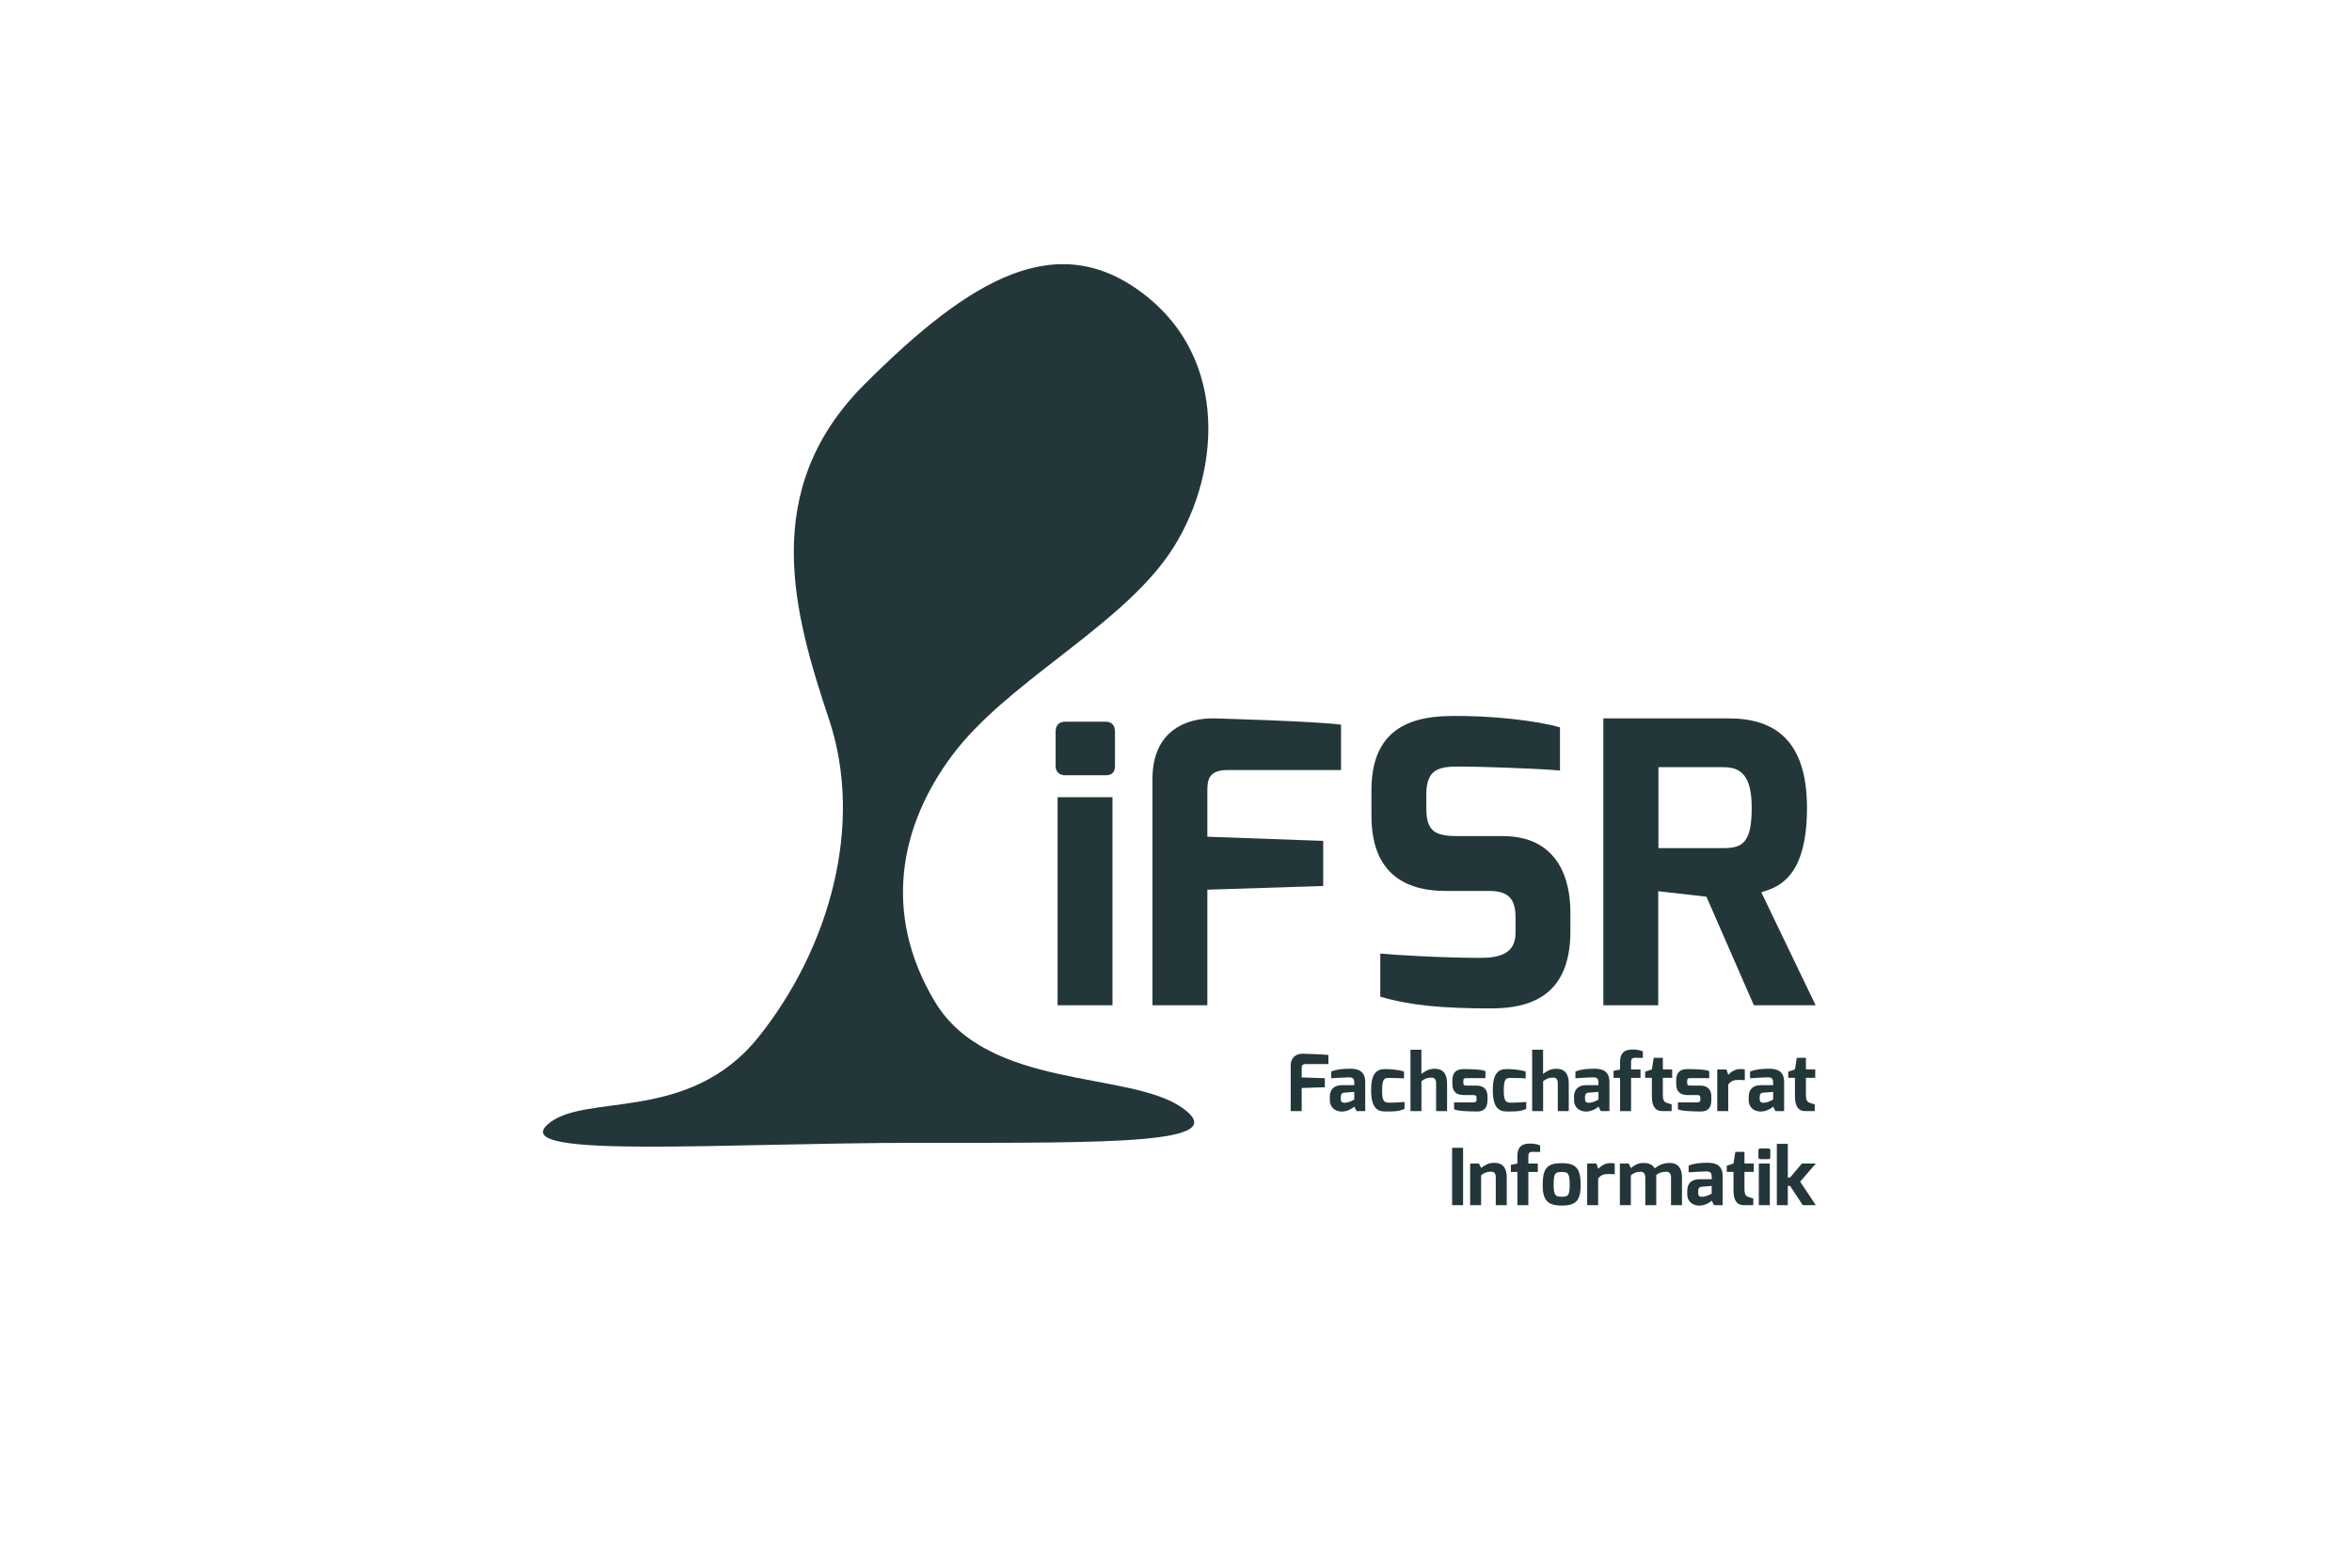 <?xml version="1.0" encoding="utf-8"?>
<!-- Generator: Adobe Illustrator 16.0.0, SVG Export Plug-In . SVG Version: 6.00 Build 0)  -->
<!DOCTYPE svg PUBLIC "-//W3C//DTD SVG 1.1//EN" "http://www.w3.org/Graphics/SVG/1.1/DTD/svg11.dtd">
<svg version="1.1" id="Ebene_3" xmlns="http://www.w3.org/2000/svg" xmlns:xlink="http://www.w3.org/1999/xlink" x="0px" y="0px"
	 width="1200px" height="800px" viewBox="0 0 1200 800" enable-background="new 0 0 1200 800" xml:space="preserve">
<g>
	<path fill="#23373B" d="M538.58,373.302c0-3,1.6-5,4.8-5h21c3,0,4.49,2.2,4.49,5v17.729c0,3-1.69,4.6-4.49,4.6h-21
		c-2.8,0-4.8-1.8-4.8-4.6V373.302z M539.59,406.802h28V513h-28V406.802z"/>
	<path fill="#23373B" d="M587.998,397.442c0-23.89,16.454-31.22,31.799-30.84c0,0,51.54,1.44,64.409,3.2v23.149h-57.809
		c-10.399,0-10.399,5.8-10.399,11.201v22.839l59.108,2.11v23.02l-59.108,1.89V513h-28V397.442z"/>
	<path fill="#23373B" d="M699.715,403.201c0-28.999,17.199-37.469,39.6-37.799c21.05-0.44,45.039,2.37,56.599,5.79v22.009
		c-12.8-1.13-41.639-2-48.899-2c-12.239-0.27-19.3,0.58-19.3,14.201v7.149c0,11.6,4.44,14.1,15.78,14.1h23.119
		c28.69,0,34.61,22.62,34.61,38.8v9.75c0,33.238-20.71,39.398-40.51,39.398c-24.979,0-41.35-1.529-56.489-5.99v-22.009
		c8,0.8,32.39,2.2,50.989,2.2c8.42,0,18.01-1.391,18.01-12.61v-7.88c0-8.32-2.52-13.66-13.21-13.66h-22.499
		c-35.3,0-37.8-26.069-37.8-38.799V403.201z"/>
	<path fill="#23373B" d="M818.035,366.602h64.049c22.85,0,39.85,10.69,39.85,45.65c0,36.239-15.18,40.539-23.311,43.1L926.343,513
		h-31.509l-24.2-55.398l-24.6-2.801V513h-27.999V366.602z M879.334,432.801c9.75,0,14.399-2.859,14.399-20.549
		c0-16.63-5.6-20.75-14.399-20.75h-33.189v41.299H879.334z"/>
</g>
<g>
	<path fill="#23373B" d="M658.523,543.892c0-4.777,3.29-6.243,6.359-6.167c0,0,10.306,0.288,12.879,0.641v4.629h-11.56
		c-2.08,0-2.08,1.16-2.08,2.239v4.567l11.82,0.422v4.604l-11.82,0.378V567h-5.599V543.892z"/>
	<path fill="#23373B" d="M678.486,559.587c0-3.089,1.67-5.824,6.222-5.824c0,0,6.239,0.039,6.239,0c0,0,0.039-1.32,0-1.36
		c0-2.264-1.061-2.619-2.84-2.619c-1.846,0-7.173,0.332-8.918,0.458v-3.458c2.795-1.086,5.717-1.401,9.676-1.42
		c4.573-0.018,7.681,1.563,7.681,6.819V567h-4.421l-1.178-2.34c-0.234,0.462-3.216,2.646-6.459,2.58
		c-4.086-0.11-6.002-2.892-6.002-5.653V559.587z M686.072,562.74c2.341,0,4.875-1.644,4.875-1.644v-3.893l-5.14,0.397
		c-1.478,0.138-1.722,1.231-1.722,2.159v1.032C684.086,562.559,685.042,562.74,686.072,562.74z"/>
	<path fill="#23373B" d="M706.558,545.563c2.079,0,6.274,0.124,9.778,1.26v3.479c0,0-3.821-0.24-7.381-0.24
		c-2.576,0-3.797,0.154-3.797,6.415c0,5.438,0.918,6.224,3.797,6.224c3.68,0,7.66-0.374,7.66-0.374v3.515
		c-3.107,1.58-6.738,1.318-10.058,1.358c-3.96,0-6.999-2.07-6.999-10.839C699.559,547.611,702.479,545.563,706.558,545.563z"/>
	<path fill="#23373B" d="M719.631,535.689h5.576v12.334c1.758-1.268,3.521-2.62,6.762-2.62c4.943,0,6.338,3.412,6.338,7.459V567
		h-5.599v-14.226c0-2.111-0.926-2.871-2.345-2.871c-2.254,0-3.484,0.579-5.134,1.839V567h-5.599V535.689z"/>
	<path fill="#23373B" d="M741.006,551.282c0-3.279,1.4-5.719,5.52-5.719c4.081,0,9.7,0.132,11.34,1.08v3.533h-9.625
		c-1.438,0-1.635,0.45-1.635,1.458v0.96c0,1.342,0.705,1.378,1.635,1.378h5.044c4.052,0,5.639,2.401,5.639,5.488v2.18
		c0,4.359-2.64,5.56-5.198,5.56c-4.027,0-10.363-0.183-11.839-1.156v-3.497h10.034c0.374,0,1.404-0.046,1.404-1.346v-0.992
		c0-0.894-0.26-1.386-1.404-1.386h-4.955c-3.76,0-5.959-1.582-5.959-5.701V551.282z"/>
	<path fill="#23373B" d="M768.637,545.563c2.08,0,6.275,0.124,9.778,1.26v3.479c0,0-3.821-0.24-7.381-0.24
		c-2.575,0-3.798,0.154-3.798,6.415c0,5.438,0.918,6.224,3.798,6.224c3.68,0,7.661-0.374,7.661-0.374v3.515
		c-3.107,1.58-6.739,1.318-10.059,1.358c-3.959,0-6.999-2.07-6.999-10.839C761.638,547.611,764.557,545.563,768.637,545.563z"/>
	<path fill="#23373B" d="M781.709,535.689h5.578v12.334c1.758-1.268,3.521-2.62,6.76-2.62c4.943,0,6.34,3.412,6.34,7.459V567h-5.6
		v-14.226c0-2.111-0.926-2.871-2.346-2.871c-2.254,0-3.482,0.579-5.133,1.839V567h-5.6V535.689z"/>
	<path fill="#23373B" d="M803.084,559.587c0-3.089,1.67-5.824,6.222-5.824c0,0,6.239,0.039,6.239,0c0,0,0.039-1.32,0-1.36
		c0-2.264-1.061-2.619-2.84-2.619c-1.846,0-7.173,0.332-8.918,0.458v-3.458c2.795-1.086,5.717-1.401,9.676-1.42
		c4.573-0.018,7.681,1.563,7.681,6.819V567h-4.421l-1.178-2.34c-0.234,0.462-3.216,2.646-6.459,2.58
		c-4.086-0.11-6.002-2.892-6.002-5.653V559.587z M810.67,562.74c2.341,0,4.875-1.644,4.875-1.644v-3.893l-5.14,0.397
		c-1.478,0.138-1.722,1.231-1.722,2.159v1.032C808.684,562.559,809.64,562.74,810.67,562.74z"/>
	<path fill="#23373B" d="M823.243,546.443l3.329-0.68v-3.959c0-3.634,1.462-6.239,6.262-6.239c1.959,0,3.617,0.25,5.356,0.96v3.323
		c-0.04,0-3.819-0.04-3.819-0.04c-2.252-0.04-2.199,1.088-2.199,3.315v2.64h4.818v4.279h-4.818V567h-5.6v-16.957h-3.329V546.443z"/>
	<path fill="#23373B" d="M839.363,546.884l3.431-1.16l0.94-5.919h4.658v5.919h4.748v4.279h-4.748v8.519
		c0,3.127,0.723,3.795,1.818,4.203c0,0,2.399,0.84,2.68,0.84v3.439h-4.883c-3.146,0-5.214-1.964-5.214-7.603v-9.398h-3.431V546.884z
		"/>
	<path fill="#23373B" d="M855.205,551.282c0-3.279,1.399-5.719,5.519-5.719c4.081,0,9.7,0.132,11.341,1.08v3.533h-9.625
		c-1.438,0-1.636,0.45-1.636,1.458v0.96c0,1.342,0.706,1.378,1.636,1.378h5.043c4.052,0,5.639,2.401,5.639,5.488v2.18
		c0,4.359-2.639,5.56-5.198,5.56c-4.027,0-10.362-0.183-11.839-1.156v-3.497h10.035c0.373,0,1.403-0.046,1.403-1.346v-0.992
		c0-0.894-0.26-1.386-1.403-1.386h-4.955c-3.76,0-5.959-1.582-5.959-5.701V551.282z"/>
	<path fill="#23373B" d="M876.148,545.764h4.719l0.881,2.68c1.471-1.422,3.451-2.897,6.092-2.897c0.918,0,1.799,0.036,2.366,0.254
		v5.405c-0.567-0.055-1.866-0.108-3.069-0.108c-2.32,0-4.004,0.378-5.389,2.363V567h-5.6V545.764z"/>
	<path fill="#23373B" d="M892.204,559.587c0-3.089,1.67-5.824,6.222-5.824c0,0,6.238,0.039,6.238,0c0,0,0.04-1.32,0-1.36
		c0-2.264-1.06-2.619-2.84-2.619c-1.846,0-7.172,0.332-8.918,0.458v-3.458c2.795-1.086,5.717-1.401,9.676-1.42
		c4.574-0.018,7.682,1.563,7.682,6.819V567h-4.422l-1.178-2.34c-0.234,0.462-3.215,2.646-6.459,2.58
		c-4.085-0.11-6.001-2.892-6.001-5.653V559.587z M899.789,562.74c2.342,0,4.875-1.644,4.875-1.644v-3.893l-5.139,0.397
		c-1.479,0.138-1.723,1.231-1.723,2.159v1.032C897.803,562.559,898.76,562.74,899.789,562.74z"/>
	<path fill="#23373B" d="M912.362,546.884l3.431-1.16l0.94-5.919h4.659v5.919h4.747v4.279h-4.747v8.519
		c0,3.127,0.723,3.795,1.818,4.203c0,0,2.398,0.84,2.679,0.84v3.439h-4.883c-3.146,0-5.214-1.964-5.214-7.603v-9.398h-3.431V546.884
		z"/>
	<path fill="#23373B" d="M740.871,585.725h5.6V615h-5.6V585.725z"/>
	<path fill="#23373B" d="M750.068,593.764h4.5l1.1,2.26c1.824-1.313,3.5-2.62,6.738-2.62c4.943,0,6.34,3.412,6.34,7.459V615h-5.6
		v-14.226c0-2.111-0.943-2.871-2.346-2.871c-2.254,0-3.482,0.579-5.133,1.839V615h-5.6V593.764z"/>
	<path fill="#23373B" d="M770.843,594.443l3.329-0.68v-3.959c0-3.634,1.462-6.239,6.262-6.239c1.959,0,3.617,0.25,5.356,0.96v3.323
		c-0.04,0-3.819-0.04-3.819-0.04c-2.252-0.04-2.199,1.088-2.199,3.315v2.64h4.818v4.279h-4.818V615h-5.6v-16.957h-3.329V594.443z"/>
	<path fill="#23373B" d="M796.766,593.563c7.313,0,9.688,2.68,9.688,11.118c0,7.879-2.266,10.519-9.688,10.519
		c-7.336,0-9.689-2.92-9.689-10.519C787.076,596.003,789.586,593.563,796.766,593.563z M796.766,610.701
		c3.152,0,4.089-0.429,4.089-6.02c0-5.949-0.752-6.619-4.089-6.619c-3.314,0-4.09,0.674-4.09,6.619
		C792.676,610.177,793.789,610.701,796.766,610.701z"/>
	<path fill="#23373B" d="M809.789,593.764h4.719l0.88,2.68c1.472-1.422,3.451-2.897,6.093-2.897c0.918,0,1.798,0.036,2.365,0.254
		v5.405c-0.567-0.055-1.865-0.108-3.068-0.108c-2.32,0-4.004,0.378-5.39,2.363V615h-5.599V593.764z"/>
	<path fill="#23373B" d="M826.469,593.764h4.499l1.1,2.296c1.89-1.356,3.409-2.602,6.612-2.602c2.71,0,4.63,1.027,5.506,2.745
		c1.903-1.39,4.339-2.745,7.635-2.745c4.691,0,6.339,3.177,6.339,7.477V615h-5.599v-14.153c0-1.986-0.926-2.89-2.346-2.89
		c-2.148,0-3.704,0.41-5.199,1.668c0,0.176,0.021,1.075,0.021,1.273V615h-5.6v-14.153c0-1.986-0.943-2.89-2.363-2.89
		c-2.199,0-3.357,0.562-5.007,1.821V615h-5.599V593.764z"/>
	<path fill="#23373B" d="M860.844,607.587c0-3.089,1.67-5.824,6.222-5.824c0,0,6.239,0.039,6.239,0c0,0,0.039-1.32,0-1.36
		c0-2.264-1.061-2.619-2.84-2.619c-1.846,0-7.173,0.332-8.918,0.458v-3.458c2.795-1.086,5.717-1.401,9.676-1.42
		c4.573-0.018,7.681,1.563,7.681,6.819V615h-4.421l-1.178-2.34c-0.234,0.462-3.216,2.646-6.459,2.58
		c-4.086-0.11-6.002-2.892-6.002-5.653V607.587z M868.43,610.74c2.341,0,4.875-1.644,4.875-1.644v-3.893l-5.14,0.397
		c-1.478,0.138-1.722,1.231-1.722,2.159v1.032C866.443,610.559,867.399,610.74,868.43,610.74z"/>
	<path fill="#23373B" d="M881.002,594.884l3.432-1.16l0.939-5.919h4.66v5.919h4.746v4.279h-4.746v8.519
		c0,3.127,0.722,3.795,1.817,4.203c0,0,2.399,0.84,2.679,0.84v3.439h-4.883c-3.145,0-5.213-1.964-5.213-7.603v-9.398h-3.432V594.884
		z"/>
	<path fill="#23373B" d="M897.156,587.064c0-0.6,0.32-1,0.96-1h4.199c0.601,0,0.897,0.44,0.897,1v3.546c0,0.6-0.338,0.92-0.897,0.92
		h-4.199c-0.56,0-0.96-0.36-0.96-0.92V587.064z M897.358,593.764h5.599V615h-5.599V593.764z"/>
	<path fill="#23373B" d="M906.548,583.726h5.599v17.157h1.16l6.029-7.119h7.089l-7.965,9.259L926.425,615h-6.649l-6.469-9.838h-1.16
		V615h-5.599V583.726z"/>
</g>
<path fill="#23373B" d="M279,574.196c18-17.196,72,0,108-45s54-108,36-162c-18-54-36-117,18-171s99-81,144-45s36,99,9,135
	s-81,63-108,99c-27,36-36,81-9,126s99,35.196,126,54s-36,18-135,18S261,591.393,279,574.196z"/>
<g>
</g>
<g>
</g>
<g>
</g>
<g>
</g>
<g>
</g>
<g>
</g>
<g>
</g>
<g>
</g>
<g>
</g>
<g>
</g>
<g>
</g>
<g>
</g>
<g>
</g>
<g>
</g>
<g>
</g>
</svg>
